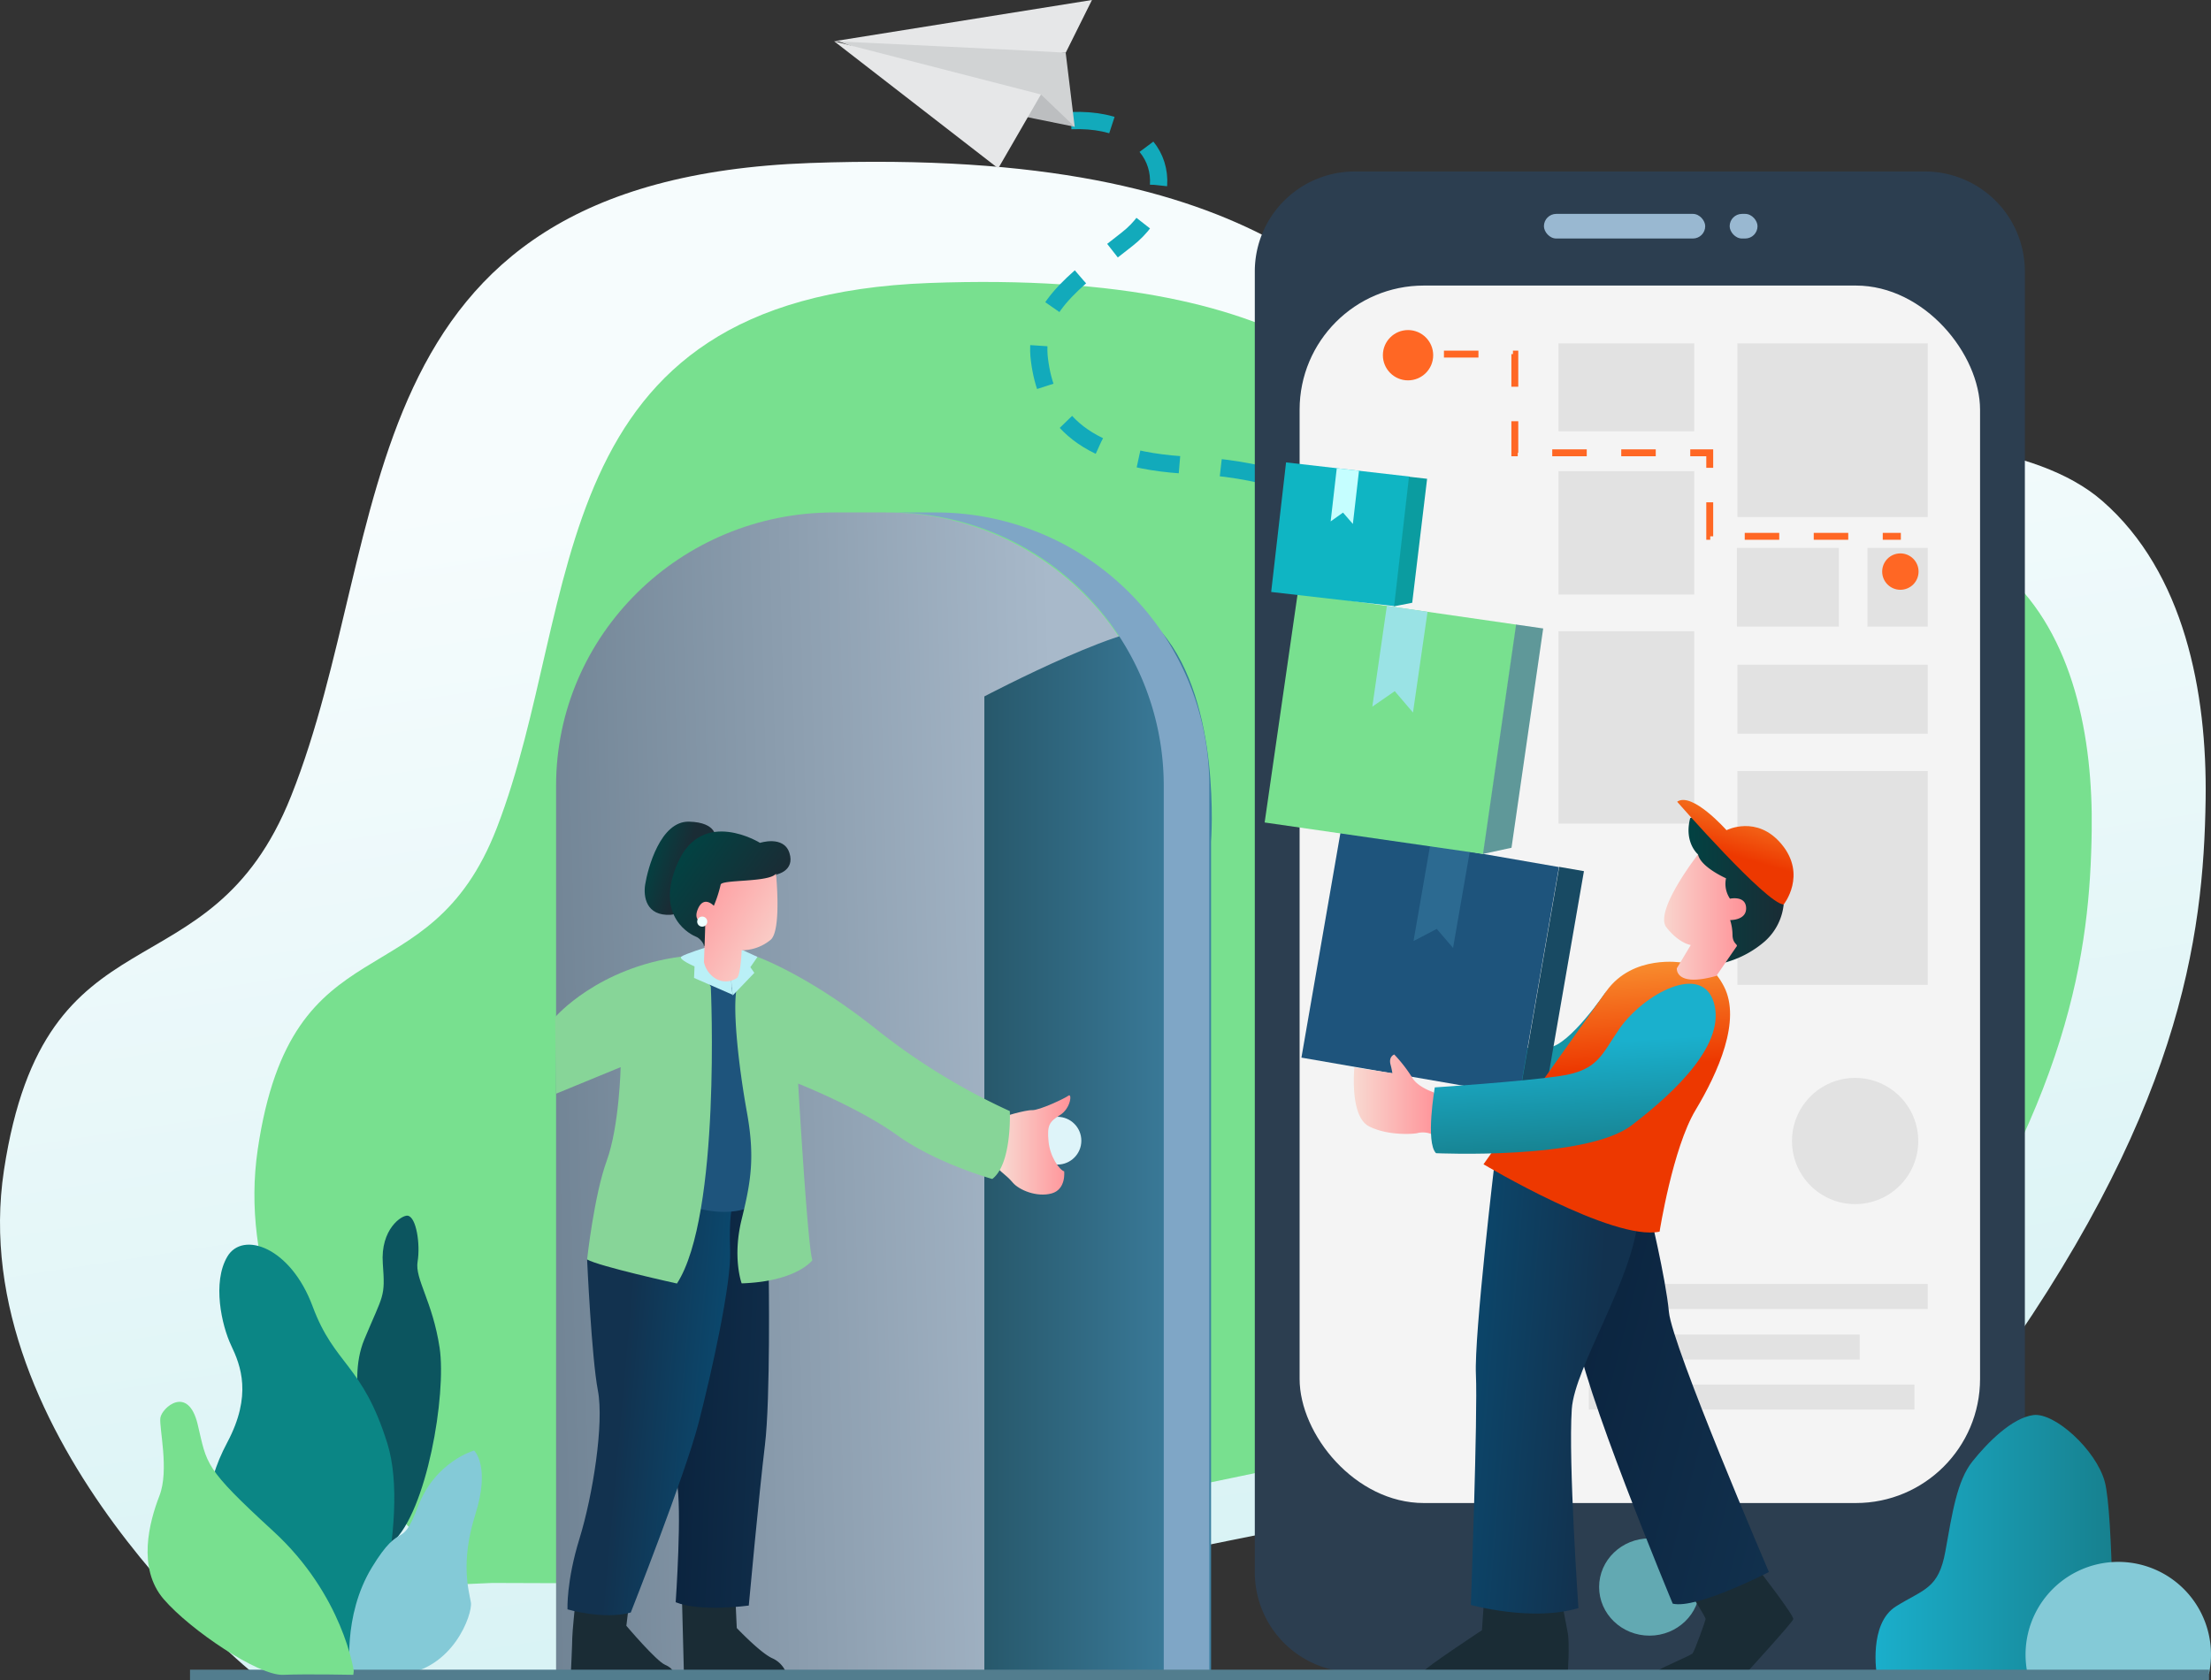 <svg xmlns="http://www.w3.org/2000/svg" xmlns:xlink="http://www.w3.org/1999/xlink" width="640.817" height="487.029" viewBox="0 0 640.817 487.029">
  <rect x="0" y="0" width="640.817" height="487.029" fill="#333333" stroke="none"/>
  <defs>
    <linearGradient id="linear-gradient" x1="0.418" y1="0.181" x2="0.616" y2="1.065" gradientUnits="objectBoundingBox">
      <stop offset="0" stop-color="#f6fcfd"/>
      <stop offset="1" stop-color="#d3f1f3"/>
    </linearGradient>
    <linearGradient id="linear-gradient-2" x1="0.833" y1="0.494" x2="-0.497" y2="0.56" gradientUnits="objectBoundingBox">
      <stop offset="0" stop-color="#a8b9ca"/>
      <stop offset="1" stop-color="#526677"/>
    </linearGradient>
    <linearGradient id="linear-gradient-3" x1="1.185" y1="0.898" x2="0.006" y2="0.267" gradientUnits="objectBoundingBox">
      <stop offset="0" stop-color="#12324f"/>
      <stop offset="1" stop-color="#0b243f"/>
    </linearGradient>
    <linearGradient id="linear-gradient-4" y1="0.5" x2="1" y2="0.5" gradientUnits="objectBoundingBox">
      <stop offset="0" stop-color="#feb745"/>
      <stop offset="1" stop-color="#ed3800"/>
    </linearGradient>
    <linearGradient id="linear-gradient-5" x1="-0.957" y1="0.218" x2="0.71" y2="0.601" gradientUnits="objectBoundingBox">
      <stop offset="0" stop-color="#03608e"/>
      <stop offset="1" stop-color="#12324f"/>
    </linearGradient>
    <linearGradient id="linear-gradient-6" x1="0.46" y1="-0.142" x2="0.495" y2="0.399" xlink:href="#linear-gradient-4"/>
    <linearGradient id="linear-gradient-7" y1="0.5" x2="1" y2="0.5" gradientUnits="objectBoundingBox">
      <stop offset="0" stop-color="#f8ddd4"/>
      <stop offset="1" stop-color="#ff9197"/>
    </linearGradient>
    <linearGradient id="linear-gradient-8" x1="1.526" y1="0.708" x2="0.081" y2="0.455" xlink:href="#linear-gradient-3"/>
    <linearGradient id="linear-gradient-9" y1="0.5" x2="1" y2="0.5" gradientUnits="objectBoundingBox">
      <stop offset="0" stop-color="#27586b"/>
      <stop offset="1" stop-color="#3f83a5"/>
    </linearGradient>
    <linearGradient id="linear-gradient-11" x1="1.511" y1="0.721" x2="0.326" y2="0.455" xlink:href="#linear-gradient-5"/>
    <linearGradient id="linear-gradient-12" y1="0.5" x2="1" y2="0.5" gradientUnits="objectBoundingBox">
      <stop offset="0" stop-color="#1ab0cd"/>
      <stop offset="1" stop-color="#17808e"/>
    </linearGradient>
    <linearGradient id="linear-gradient-13" x1="0.07" y1="0.315" x2="0.522" y2="0.508" gradientUnits="objectBoundingBox">
      <stop offset="0" stop-color="#014343"/>
      <stop offset="1" stop-color="#1a2c35"/>
    </linearGradient>
    <linearGradient id="linear-gradient-14" x1="0.152" y1="0.166" x2="0.727" y2="0.654" xlink:href="#linear-gradient-13"/>
    <linearGradient id="linear-gradient-15" x1="1.112" y1="0.857" x2="-0.054" y2="0.007" xlink:href="#linear-gradient-7"/>
    <linearGradient id="linear-gradient-16" x1="0" y1="0.5" x2="1" y2="0.5" xlink:href="#linear-gradient-13"/>
    <linearGradient id="linear-gradient-17" x1="0.728" y1="-0.291" x2="0.445" y2="0.575" xlink:href="#linear-gradient-4"/>
    <linearGradient id="linear-gradient-19" x1="0.472" y1="0.303" x2="0.552" y2="0.973" xlink:href="#linear-gradient-12"/>
  </defs>
  <g id="Group_1612" data-name="Group 1612" transform="translate(-807.084 -299.795)">
    <path id="Path_2126" data-name="Path 2126" d="M889.826,814.148l-8.715.367S796.3,746.508,808.235,668.1s59.488-48.9,83.205-108.39c30.4-76.256,13.927-178.6,150.319-183.552s158.6,42.7,190.142,66.633,145.692-2.526,184.517,31.337c23.776,20.738,30.371,55.493,29.925,86.474-.578,40.209-7.3,91.819-65.264,171.048L970.2,814.42Z" transform="translate(0 -29.104)" fill="url(#linear-gradient)"/>
    <path id="Path_2127" data-name="Path 2127" d="M995.5,809.4l-7.259.315S917.592,751.2,927.533,683.742s49.555-42.076,69.311-93.259c25.325-65.611,11.6-153.667,125.217-157.928s132.116,36.737,158.39,57.331,121.363-2.173,153.7,26.962c19.806,17.843,25.3,47.746,24.928,74.4-.481,34.6-6.079,79-54.365,147.17l-342.267,71.213Z" transform="translate(-45.753 -50.717)" fill="#78e08f"/>
    <path id="Path_2128" data-name="Path 2128" d="M1399.4,530.192c21.1-54.52-25.573-72.343-59.99-73.794s-42.441-16.257-44.249-30.612,8.9-22.046,25.426-34.979,10.849-36.949-18.916-34.185" transform="translate(-186.811 -21.675)" fill="none" stroke="#12aabb" stroke-miterlimit="10" stroke-width="5" stroke-dasharray="12"/>
    <g id="Group_1607" data-name="Group 1607" transform="translate(1048.839 299.795)">
      <path id="Path_2129" data-name="Path 2129" d="M1269.307,342.269l-2.611-21.443-40.759-6.086-25.179,2.737Z" transform="translate(-1199.579 -305.517)" fill="#d1d3d4"/>
      <path id="Path_2130" data-name="Path 2130" d="M1292.269,344.174l9.788,9.365-15.769-3.2Z" transform="translate(-1232.329 -316.788)" fill="#bcbec0"/>
      <path id="Path_2131" data-name="Path 2131" d="M1198.848,319.168l47.566,36.849,12.374-21.417Z" transform="translate(-1198.848 -307.213)" fill="#e6e7e8"/>
      <path id="Path_2132" data-name="Path 2132" d="M1265.964,315.1c-1.558-.249-67.116-3.353-67.116-3.353l74.729-11.955Z" transform="translate(-1198.848 -299.795)" fill="#e6e7e8"/>
    </g>
    <path id="Path_2133" data-name="Path 2133" d="M978.859,938.5s-7.492-18.407-1.943-31.726,6.1-12.024,5.365-22.014,5.527-14.125,7.214-13.875c2.5.37,3.7,8.266,2.868,13.319s4.347,11.469,6.382,24.974-3.7,47.543-13.689,56.422S978.859,938.5,978.859,938.5Z" transform="translate(-64.246 -218.669)" fill="#0c555f"/>
    <path id="Path_2134" data-name="Path 2134" d="M1244.383,619.762c0-43.758-36.046-79.23-80.51-79.23h-15.1c-44.464,0-80.51,35.472-80.51,79.23V877.5l176.115-.043Z" transform="translate(-100.009 -92.18)" fill="url(#linear-gradient-2)"/>
    <path id="Path_2173" data-name="Path 2173" d="M28.974,0h165.24a28.974,28.974,0,0,1,28.974,28.974v377.12a28.974,28.974,0,0,1-28.974,28.974H28.974A28.974,28.974,0,0,1,0,406.094V28.974A28.974,28.974,0,0,1,28.974,0Z" transform="translate(1170.766 349.507)" fill="#2c3e50"/>
    <rect id="Rectangle_2165" data-name="Rectangle 2165" width="197.217" height="352.939" rx="36" transform="translate(1183.751 382.576)" fill="#f4f4f4"/>
    <rect id="Rectangle_2166" data-name="Rectangle 2166" width="46.748" height="7.139" rx="3.57" transform="translate(1254.561 361.8)" fill="#99b8d1"/>
    <rect id="Rectangle_2167" data-name="Rectangle 2167" width="8.074" height="7.139" rx="3.57" transform="translate(1308.394 361.8)" fill="#99b8d1"/>
    <ellipse id="Ellipse_38" data-name="Ellipse 38" cx="14.597" cy="14.096" rx="14.597" ry="14.096" transform="translate(1270.558 745.766)" fill="#62a9b2"/>
    <rect id="Rectangle_2168" data-name="Rectangle 2168" width="98.217" height="7.242" transform="translate(1267.587 672.012)" fill="#e2e2e2"/>
    <rect id="Rectangle_2169" data-name="Rectangle 2169" width="78.5" height="7.242" transform="translate(1267.587 686.685)" fill="#e2e2e2"/>
    <rect id="Rectangle_2170" data-name="Rectangle 2170" width="94.365" height="7.242" transform="translate(1267.587 701.174)" fill="#e2e2e2"/>
    <path id="Path_2135" data-name="Path 2135" d="M1541.4,765.368s-10.684,15.819-16.736,16.37S1508.9,781,1508.9,781l3.668,12.655,13.756.917Z" transform="translate(-268.728 -178.271)" fill="#1794a5"/>
    <circle id="Ellipse_39" data-name="Ellipse 39" cx="18.295" cy="18.295" r="18.295" transform="translate(1326.462 612.271)" fill="#e2e2e2"/>
    <g id="Group_1608" data-name="Group 1608" transform="translate(1184.278 540.19)">
      <rect id="Rectangle_2171" data-name="Rectangle 2171" width="64.093" height="67.19" transform="translate(11.488 0) rotate(9.844)" fill="#1e547c"/>
      <path id="Path_2136" data-name="Path 2136" d="M1482.43,726.541l-4.725-5.517-6.737,3.528,4.847-27.93,11.462,1.989Z" transform="translate(-1438.483 -692.138)" fill="#2c6a91"/>
      <rect id="Rectangle_2172" data-name="Rectangle 2172" width="7.275" height="67.19" transform="translate(74.714 10.902) rotate(9.844)" fill="#184a63"/>
    </g>
    <path id="Path_2137" data-name="Path 2137" d="M1493.02,1053.722l-.5,7.245s-16.69,11-16.874,11.922l-.183.917h41.909s.642-8.9,0-12.2-1.559-8.162-1.559-8.162Z" transform="translate(-255.924 -288.578)" fill="#1a2c35"/>
    <path id="Path_2139" data-name="Path 2139" d="M1595.728,1045.214s3.852,6.052,3.76,6.511-3.209,9.446-3.852,10-8.345,3.851-9.445,4.585-.551,1.375-.551,1.375h25.311s13.664-14.948,13.94-15.957-9.813-14.031-9.813-14.031Z" transform="translate(-298.061 -282.546)" fill="#1a2c35"/>
    <path id="Path_2140" data-name="Path 2140" d="M1568.3,867.062s4.952,20.359,5.869,30.263,28.979,75.382,28.979,75.382-20.909,10.821-27.878,9.17c0,0-27.145-65.111-28.062-79.417S1558.669,865.87,1568.3,867.062Z" transform="translate(-283.379 -217.192)" fill="url(#linear-gradient-3)"/>
    <circle id="Ellipse_40" data-name="Ellipse 40" cx="1.702" cy="1.702" r="1.702" transform="translate(1332.102 542.047)" fill="url(#linear-gradient-4)"/>
    <path id="Path_2141" data-name="Path 2141" d="M1504.867,844.8s-6.052,50.806-5.5,62.177-1.468,66.762-1.468,66.762,17.791,4.952,31.18.917c0,0-2.951-42.3-1.926-57.683.826-12.38,17.975-37.875,19.258-55.849Z" transform="translate(-264.517 -208.685)" fill="url(#linear-gradient-5)"/>
    <path id="Path_2142" data-name="Path 2142" d="M1561.342,751.747s-14.168-2.476-21.872,8.254-35.628,50.209-35.628,50.209,37.554,22.422,51.034,19.533c0,0,3.806-24.21,10.409-35.215s13.3-26.044,8.253-35.857S1561.342,751.747,1561.342,751.747Z" transform="translate(-266.793 -172.903)" fill="url(#linear-gradient-6)"/>
    <path id="Path_2143" data-name="Path 2143" d="M1127.415,1051.755l.55,21.276,29.713-.183a7.648,7.648,0,0,0-4.219-4.494c-3.485-1.651-10.18-8.712-10.18-8.712l-.366-7.978Z" transform="translate(-122.657 -287.895)" fill="#1a2c35"/>
    <path id="Path_2144" data-name="Path 2144" d="M1443.1,798.924s-1.467,14.123,4.219,17.057,13.664,2.2,14.214,1.926a6.787,6.787,0,0,1,4.586.642c1.468.917.642-11.463.642-11.463l-.825-1.008s-4.586-1.468-6.145-4.31a41.711,41.711,0,0,0-5.135-6.6s-1.651.55-1.1,2.843a21.815,21.815,0,0,1,.551,2.568Z" transform="translate(-243.471 -189.68)" fill="url(#linear-gradient-7)"/>
    <path id="Path_2145" data-name="Path 2145" d="M1151.4,881.433s.55,36.041-1.1,49.521-4.677,46.495-4.677,46.495-14.031,1.926-21.184-.963c0,0,1.926-27.649.275-34.94s6.328-71.026,6.328-71.026l3.668-16.507,10.638,3.669Z" transform="translate(-121.518 -212.213)" fill="url(#linear-gradient-8)"/>
    <path id="Path_2146" data-name="Path 2146" d="M1091.778,1055.613l-.5,4.126s8.621,10.179,11.189,11.28,2.568,2.568,2.568,2.568l-8.346.275-21.5-.183s.412-8.9.412-10.455.825-9.629.825-9.629Z" transform="translate(-102.655 -288.634)" fill="#1a2c35"/>
    <path id="Path_2147" data-name="Path 2147" d="M1335.116,898.492h-65.711V614.9s46.453-24.4,51.476-18.5c17.32,20.341,14.234,60.621,14.234,60.621Z" transform="translate(-177.025 -113.219)" fill="url(#linear-gradient-9)"/>
    <circle id="Ellipse_41" data-name="Ellipse 41" cx="6.924" cy="6.924" r="6.924" transform="translate(1106.643 623.55)" fill="#def4f9"/>
    <path id="Path_2148" data-name="Path 2148" d="M1276.792,820.58s6.4-1.995,8.46-1.926,9.423-3.37,10.523-4.2.688,3.714-2.476,5.64-3.714,3.095-3.3,7.566,3.1,8.254,4.539,8.735c0,0,.619,5.228-3.645,6.4s-9.423-.963-11.28-3.164-2.889-2.476-4.54-4.4S1276.792,820.58,1276.792,820.58Z" transform="translate(-179.021 -197.03)" fill="url(#linear-gradient-7)"/>
    <path id="Path_2149" data-name="Path 2149" d="M1079.3,881.9s1.284,28.429,3.118,37.966-1.468,30.446-5.319,42.918-3.485,20.542-3.485,20.542,10.455,3.118,18.341.918c0,0,15.774-39.984,19.625-54.841s9.538-40.534,9.171-50.071.55-12.472.55-12.472l-21.826-.367Z" transform="translate(-102.052 -216.993)" fill="url(#linear-gradient-11)"/>
    <path id="Path_2150" data-name="Path 2150" d="M1180.1,540.532H1166.89a79.23,79.23,0,0,1,79.23,79.23V877.453L1072.8,877.5v0l186.52-.046V619.762A79.23,79.23,0,0,0,1180.1,540.532Z" transform="translate(-101.746 -92.18)" fill="#7fa6c6"/>
    <path id="Path_2151" data-name="Path 2151" d="M950.035,1008.186s14.244-43.1,7.029-66.134S941.8,919.576,935.42,902.372s-20.256-21.922-24.7-14.429-1.665,19.979,1.11,25.806,6.1,14.429-1.11,28.026-6.937,23.586,1.943,34.686S939.4,1010.5,950.035,1008.186Z" transform="translate(-37.734 -223.888)" fill="#0b8685"/>
    <path id="Path_2152" data-name="Path 2152" d="M971.4,1045.956s-2.4-16.649,6.29-30.893,8.325-4.439,13.319-17.574,16.279-16.279,16.279-16.279,4.81,4.44.37,18.5-1.849,22.2-1.295,25.528-5.18,19.609-20.534,20.9S971.4,1045.956,971.4,1045.956Z" transform="translate(-62.801 -260.917)" fill="#84cad7"/>
    <path id="Path_2153" data-name="Path 2153" d="M1688.338,1039.833s-2.52-14.837,5.6-19.876,12.317-5.039,14.277-15.956,3.359-20.436,7.838-26.034,11.477-12.6,17.636-13.437,18.2,10.078,20.716,19.316,2.519,55.428,2.519,55.428S1688.338,1038.993,1688.338,1039.833Z" transform="translate(-337.296 -254.513)" fill="url(#linear-gradient-12)"/>
    <path id="Path_2154" data-name="Path 2154" d="M1811.587,1065.984a26.874,26.874,0,1,0-52.572,0Z" transform="translate(-364.275 -280.944)" fill="#84cad7"/>
    <path id="Path_2155" data-name="Path 2155" d="M1131.464,759.5a62.244,62.244,0,0,0,6.052,1.834c.734,0,6.969,1.834,6.969,1.834l2.935,60.618-3.026,2.476s-6.511,2.568-16.6-1.1S1131.464,759.5,1131.464,759.5Z" transform="translate(-121.387 -176.023)" fill="#1e547c"/>
    <path id="Path_2156" data-name="Path 2156" d="M1067.822,766.731s12.289-14.4,36.591-17.561l3.485.412,2.842,4.4,2.2,3.944s3.026,66.211-9.812,86.02c0,0-22.56-4.952-26.045-6.969,0,0,2.017-18.525,5.686-28.612s4.035-27.145,4.035-27.145l-18.708,7.7Z" transform="translate(-99.838 -172.068)" fill="#87d598"/>
    <path id="Path_2157" data-name="Path 2157" d="M1158.867,749.318s14.672,5.227,34.344,20.909a186.986,186.986,0,0,0,38.792,23.8s.688,15.269-5.09,19.671c0,0-16.232-4.539-27.512-12.655s-28.75-14.994-28.75-14.994,2.751,47.458,4.127,51.172c0,0-4.4,6.19-20.5,6.741,0,0-2.751-7.429,0-18.571s3.852-18.157,1.514-31.088-4.127-29.025-3.027-35.49A14.518,14.518,0,0,1,1158.867,749.318Z" transform="translate(-132.237 -172.125)" fill="#87d598"/>
    <path id="Path_2158" data-name="Path 2158" d="M1134.682,744.563s-6.6,2.063-7.657,2.843,3.806,2.842,3.806,2.842l-.138,3.348,11.142,4.86-.413-4.218Z" transform="translate(-122.45 -170.304)" fill="#baf0f7"/>
    <path id="Path_2159" data-name="Path 2159" d="M1153.412,745.826l4.723,2.155-2.063,2.98,1.146,1.651-6.282,6.557-.413-4.31Z" transform="translate(-131.505 -170.788)" fill="#baf0f7"/>
    <path id="Path_2160" data-name="Path 2160" d="M1130.42,690.585s.6-4.6-7.7-4.8-11.947,13.572-12.7,18.2c-.56,3.454.2,9.2,7.4,8.8S1130.42,690.585,1130.42,690.585Z" transform="translate(-115.942 -147.798)" fill="url(#linear-gradient-13)"/>
    <path id="Path_2161" data-name="Path 2161" d="M1151.832,704.305l.825-1.444s5.353-1.043,3.7-6.225-8.528-2.934-8.528-2.934-16.645-10.363-23.8,5.685,4.31,21.184,5.319,21.551,2.337,2.071,2.2,2.66,2.843-2.934,3.851-5.044S1151.832,704.305,1151.832,704.305Z" transform="translate(-120.468 -149.569)" fill="url(#linear-gradient-14)"/>
    <path id="Path_2162" data-name="Path 2162" d="M1157.239,710.234s1.673,16.415-1.559,19.166a13.165,13.165,0,0,1-8.391,3.026s-.276,7.184-1.375,8.047a5.759,5.759,0,0,1-6.534-.069,7.468,7.468,0,0,1-3.026-4.539s.413-10.248.344-10.729-3.752-.787-2.1-4.677c1.731-4.07,4.62-.917,4.62-.917a36.532,36.532,0,0,0,1.971-6.1C1141.328,711.839,1155.13,712.847,1157.239,710.234Z" transform="translate(-125.244 -157.16)" fill="url(#linear-gradient-15)"/>
    <line id="Line_79" data-name="Line 79" x2="585.172" transform="translate(862.158 785.324)" fill="none" stroke="#527d8e" stroke-miterlimit="10" stroke-width="3"/>
    <path id="Path_2163" data-name="Path 2163" d="M936.16,1036.366s-3.052-21.922-23.309-40.513-19.147-19.285-21.921-30.94-10.406-4.856-10.822-1.942,2.636,15.122-.278,22.615-6.521,20.95,1.249,29.968,27.471,22.2,34.547,21.921,20.395,0,20.395,0Z" transform="translate(-26.542 -252.16)" fill="#78e08f"/>
    <rect id="Rectangle_2173" data-name="Rectangle 2173" width="55.161" height="50.346" transform="translate(1310.643 399.33)" fill="#e2e2e2"/>
    <rect id="Rectangle_2174" data-name="Rectangle 2174" width="39.342" height="25.494" transform="translate(1258.783 399.33)" fill="#e2e2e2"/>
    <rect id="Rectangle_2175" data-name="Rectangle 2175" width="39.342" height="35.765" transform="translate(1258.783 436.379)" fill="#e2e2e2"/>
    <rect id="Rectangle_2176" data-name="Rectangle 2176" width="39.342" height="55.757" transform="translate(1258.783 482.782)" fill="#e2e2e2"/>
    <rect id="Rectangle_2177" data-name="Rectangle 2177" width="55.161" height="19.992" transform="translate(1310.643 492.503)" fill="#e2e2e2"/>
    <rect id="Rectangle_2178" data-name="Rectangle 2178" width="55.161" height="61.993" transform="translate(1310.643 523.316)" fill="#e2e2e2"/>
    <rect id="Rectangle_2179" data-name="Rectangle 2179" width="17.47" height="22.835" transform="translate(1348.334 458.617)" fill="#e2e2e2"/>
    <rect id="Rectangle_2180" data-name="Rectangle 2180" width="29.529" height="22.835" transform="translate(1310.505 458.617)" fill="#e2e2e2"/>
    <g id="Group_1609" data-name="Group 1609" transform="translate(1173.618 471.725)">
      <rect id="Rectangle_2181" data-name="Rectangle 2181" width="64.093" height="67.19" transform="translate(9.592 0) rotate(8.208)" fill="#78e08f"/>
      <path id="Path_2164" data-name="Path 2164" d="M1463.409,615.343l-5.288-6.19-6.5,4.489,4.212-29.2,11.792,1.7Z" transform="translate(-1420.414 -580.718)" fill="#9ae3e5"/>
      <path id="Path_2165" data-name="Path 2165" d="M1511.869,657.894l-8.261,1.79,9.592-66.5,7.854,1.133Z" transform="translate(-1440.322 -584.064)" fill="#5f9899"/>
    </g>
    <g id="Group_1610" data-name="Group 1610" transform="translate(1175.509 433.84)">
      <rect id="Rectangle_2182" data-name="Rectangle 2182" width="36.067" height="37.81" transform="translate(4.315 0) rotate(6.553)" fill="#0fb5c3"/>
      <path id="Path_2166" data-name="Path 2166" d="M1438.493,535.907l-2.857-3.293-3.583,2.553,1.771-15.417,6.44.74Z" transform="translate(-1414.813 -518.061)" fill="#c5feff"/>
      <path id="Path_2167" data-name="Path 2167" d="M1467.1,560.281l-5.251,1.029,4.315-37.563,5.252.6Z" transform="translate(-1426.22 -519.592)" fill="#0b9ca0"/>
    </g>
    <circle id="Ellipse_42" data-name="Ellipse 42" cx="7.291" cy="7.291" r="7.291" transform="translate(1207.886 395.478)" fill="#ff6724"/>
    <circle id="Ellipse_43" data-name="Ellipse 43" cx="5.273" cy="5.273" r="5.273" transform="translate(1352.598 460.222)" fill="#ff6724"/>
    <path id="Path_2168" data-name="Path 2168" d="M1485.265,466.143h20.542v28.612H1562.3v24.21h55.39" transform="translate(-259.68 -63.696)" fill="none" stroke="#ff6724" stroke-miterlimit="10" stroke-width="2" stroke-dasharray="10"/>
    <path id="Path_2169" data-name="Path 2169" d="M1602.48,696.971l.412-2.545s-4.127-3.439-2.269-10.523l1.1-.344,24,22.972,1.995,2.407a16.589,16.589,0,0,1-5.434,10.661,29.531,29.531,0,0,1-11.348,6.122c-1.032.275-7.153-23.385-7.153-23.385Z" transform="translate(-303.667 -146.946)" fill="url(#linear-gradient-16)"/>
    <path id="Path_2170" data-name="Path 2170" d="M1594.791,676.105s26.067,29.781,30.882,29.781c0,0,6.824-8.524-.619-17.47-7.153-8.6-15.957-4.058-15.957-4.058S1599.124,673.079,1594.791,676.105Z" transform="translate(-301.618 -143.894)" fill="url(#linear-gradient-17)"/>
    <path id="Path_2171" data-name="Path 2171" d="M1598.5,701.169s-12.838,16.461-9.17,21.138,7.061,5.136,7.061,5.136l-4.035,6.741s-.6,5.594,11.463,2.2c0,0,5.411-7.887,5.869-8.529s-1.146-.734-1.192-3.3a14.923,14.923,0,0,0-.688-4.356s4.769.138,4.631-3.53-4.677-2.66-4.677-2.66a7.675,7.675,0,0,1-1.146-5.915S1599.234,704.837,1598.5,701.169Z" transform="translate(-299.275 -153.688)" fill="url(#linear-gradient-7)"/>
    <path id="Path_2172" data-name="Path 2172" d="M1480.261,791.976s-2.751,15.957.367,19.075c0,0,43.469,2.017,56.674-8.07s27.328-23.843,23.843-35.582-20.4-2.385-27.329,7.52c-5.22,7.468-6.052,12.1-17.24,13.755S1480.261,791.976,1480.261,791.976Z" transform="translate(-257.334 -176.954)" fill="url(#linear-gradient-19)"/>
    <circle id="Ellipse_44" data-name="Ellipse 44" cx="1.462" cy="1.462" r="1.462" transform="translate(1009.148 565.501)" fill="#eff"/>
  </g>
</svg>
